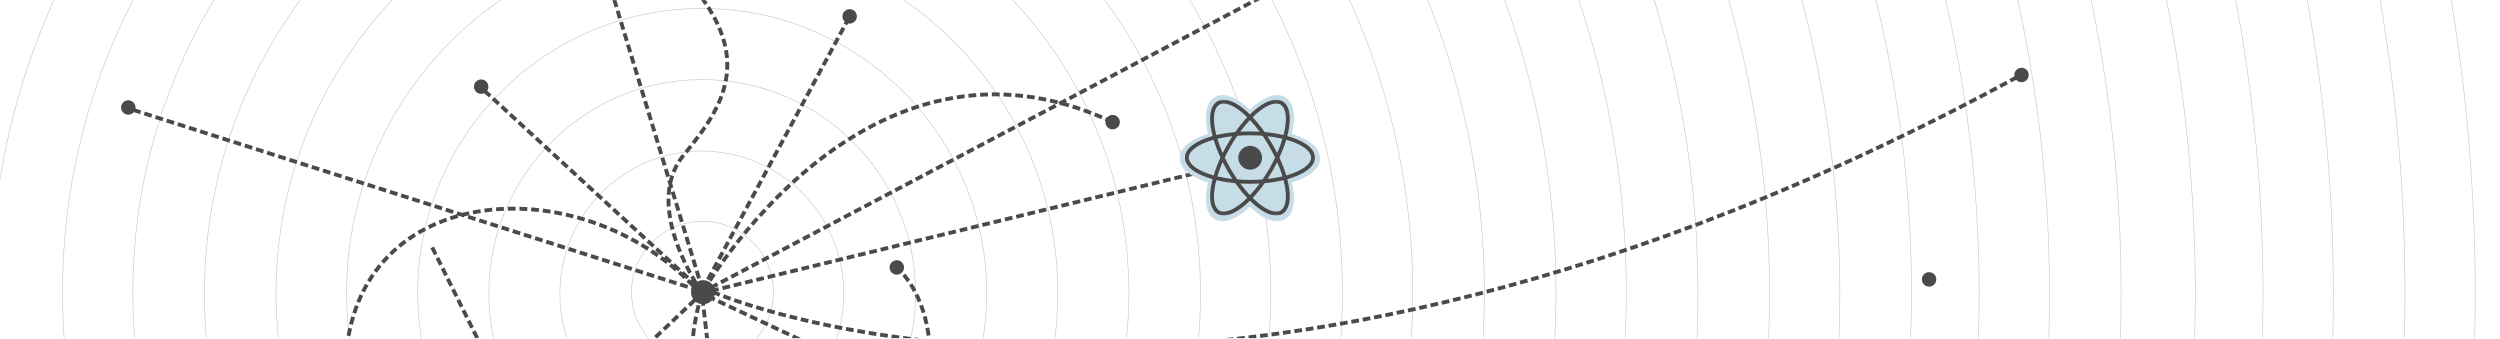 <?xml version="1.0" encoding="UTF-8"?>
<svg width="1920px" height="260px" viewBox="0 0 1920 260" version="1.1" xmlns="http://www.w3.org/2000/svg" xmlns:xlink="http://www.w3.org/1999/xlink">
    <!-- Generator: Sketch 41.1 (35376) - http://www.bohemiancoding.com/sketch -->
    <title>Conference_Header</title>
    <desc>Created with Sketch.</desc>
    <defs>
        <rect id="path-1" x="0" y="0" width="1920" height="260"></rect>
        <rect id="path-3" x="0" y="0" width="1920" height="260"></rect>
        <rect id="path-5" x="0" y="0" width="1920" height="260"></rect>
        <rect id="path-7" x="0" y="0" width="1920" height="260"></rect>
        <polygon id="path-9" points="0 89.516 99.904 89.516 99.904 0.544 1.09294574e-20 0.544"></polygon>
        <rect id="path-11" x="0" y="0" width="1920" height="260"></rect>
    </defs>
    <g id="Symbols" stroke="none" stroke-width="1" fill="none" fill-rule="evenodd">
        <g id="Conference_Header">
            <g id="Conference_header_NoText">
                <g id="Welcome">
                    <g id="Header-clear-background">
                        <g id="Group">
                            <g id="dashed-Clipped">
                                <mask id="mask-2" fill="white">
                                    <use xlink:href="#path-1"></use>
                                </mask>
                                <g id="path-1"></g>
                                <g id="dashed" mask="url(#mask-2)">
                                    <g transform="translate(94, -192)" id="Group">
                                        <g>
                                            <path d="M445.5,414.5 L557.397,206.766" id="Stroke-12" stroke="#4A4A4A" stroke-width="3" stroke-dasharray="5.934,2.967"></path>
                                            <path d="M445.5,414.5 L358.233,127.617" id="Stroke-15" stroke="#4A4A4A" stroke-width="3" stroke-dasharray="6.053,3.026"></path>
                                            <path d="M447.5,417.5 L273.5,257.5" id="Stroke-18" stroke="#4A4A4A" stroke-width="3" stroke-dasharray="5.98,2.99"></path>
                                            <path d="M445.291,416.988 C445.291,416.988 398.303,351.067 430.933,311.253 C463.564,271.439 494.237,227.71 411.355,154.609" id="Stroke-29" stroke="#4A4A4A" stroke-width="3" stroke-dasharray="6,3"></path>
                                            <path d="M443.956,417.115 L1104.5,68.5" id="Stroke-12" stroke="#4A4A4A" stroke-width="3" stroke-dasharray="5.934,2.967"></path>
                                            <path d="M439.629,422.359 L170.224,677.944" id="Stroke-3" stroke="#4A4A4A" stroke-width="3" stroke-dasharray="5.958,2.979"></path>
                                            <path d="M449.5,419.5 L588.777,484.963" id="Stroke-9" stroke="#4A4A4A" stroke-width="3" stroke-dasharray="6.007,3.004"></path>
                                            <path d="M470.512,640.959 L445.291,418.988 C358.362,318.527 177.404,327.989 171.343,471.201" id="Stroke-21" stroke="#4A4A4A" stroke-width="3" stroke-dasharray="5.987,2.994"></path>
                                            <path d="M1473.548,1309.304 L1383.87,359.135 C1074.776,-70.898 485.362,254.894 409.793,582.639" id="Stroke-21" stroke="#4A4A4A" stroke-width="3" stroke-dasharray="5.987,2.994" transform="translate(941.67, 731.14) rotate(159) translate(-941.67, -731.14) "></path>
                                            <path d="M760.503,285.799 C569.94,196.381 445.291,416.988 445.291,416.988 C410.702,526.639 500.11,584.075 567.33,553.399 C634.549,522.723 630.633,430.042 594.739,397.408" id="Stroke-25" stroke="#4A4A4A" stroke-width="3" stroke-dasharray="6,3"></path>
                                            <path d="M442.681,415.03 L0.862,274.05" id="Stroke-27" stroke="#4A4A4A" stroke-width="3" stroke-dasharray="6,3"></path>
                                            <path d="M443.5,417.5 L867.5,314.5" id="Stroke-6" stroke="#4A4A4A" stroke-width="3" stroke-dasharray="5.953,2.976"></path>
                                            <path d="M451.002,380.857 C451.002,380.857 822.351,578.591 1464.475,284.986" id="Path-655" stroke="#4A4A4A" stroke-width="3" stroke-dasharray="5.95,2.92" transform="translate(957.738, 365.486) rotate(-4) translate(-957.738, -365.486) "></path>
                                        </g>
                                    </g>
                                </g>
                            </g>
                            <g id="dots-Clipped">
                                <mask id="mask-4" fill="white">
                                    <use xlink:href="#path-3"></use>
                                </mask>
                                <g id="path-1"></g>
                                <g id="dots" mask="url(#mask-4)">
                                    <g transform="translate(92, 7)" id="Group">
                                        <g>
                                            <path d="M12.088,75.574 C12.088,78.639 9.603,81.124 6.538,81.124 C3.473,81.124 0.988,78.639 0.988,75.574 C0.988,72.509 3.473,70.023 6.538,70.023 C9.603,70.023 12.088,72.509 12.088,75.574" id="Fill-35" fill="#4A4A4A"></path>
                                            <path d="M566.088,5.574 C566.088,8.639 563.603,11.124 560.538,11.124 C557.473,11.124 554.988,8.639 554.988,5.574 C554.988,2.509 557.473,0.023 560.538,0.023 C563.603,0.023 566.088,2.509 566.088,5.574" id="Fill-35" fill="#4A4A4A"></path>
                                            <path d="M1466.088,50.574 C1466.088,53.639 1463.603,56.124 1460.538,56.124 C1457.473,56.124 1454.988,53.639 1454.988,50.574 C1454.988,47.509 1457.473,45.023 1460.538,45.023 C1463.603,45.023 1466.088,47.509 1466.088,50.574" id="Fill-35" fill="#4A4A4A"></path>
                                            <path d="M1395.088,207.574 C1395.088,210.639 1392.603,213.124 1389.538,213.124 C1386.473,213.124 1383.988,210.639 1383.988,207.574 C1383.988,204.509 1386.473,202.023 1389.538,202.023 C1392.603,202.023 1395.088,204.509 1395.088,207.574" id="Fill-35" fill="#4A4A4A"></path>
                                            <path d="M457.193,217.399 C457.193,222.508 453.052,226.65 447.943,226.65 C442.836,226.65 438.694,222.508 438.694,217.399 C438.694,212.29 442.836,208.148 447.943,208.148 C453.052,208.148 457.193,212.29 457.193,217.399" id="Fill-31" fill="#4A4A4A"></path>
                                            <path d="M602.289,198.408 C602.289,201.473 599.804,203.958 596.739,203.958 C593.675,203.958 591.189,201.473 591.189,198.408 C591.189,195.343 593.675,192.857 596.739,192.857 C599.804,192.857 602.289,195.343 602.289,198.408" id="Fill-45" fill="#4A4A4A"></path>
                                            <path d="M768.053,86.799 C768.053,89.864 765.568,92.349 762.503,92.349 C759.438,92.349 756.953,89.864 756.953,86.799 C756.953,83.734 759.438,81.248 762.503,81.248 C765.568,81.248 768.053,83.734 768.053,86.799" id="Fill-35" fill="#4A4A4A"></path>
                                        </g>
                                    </g>
                                </g>
                            </g>
                            <g id="circles-Clipped">
                                <mask id="mask-6" fill="white">
                                    <use xlink:href="#path-5"></use>
                                </mask>
                                <g id="path-1"></g>
                                <g id="circles" opacity="0.3" mask="url(#mask-6)">
                                    <g transform="translate(-824, -1143)" id="Group">
                                        <g>
                                            <path d="M1745.988,1368.523 C1745.988,1579.77 1574.734,1751.023 1363.486,1751.023 C1152.237,1751.023 980.988,1579.77 980.988,1368.523 C980.988,1157.276 1152.237,986.023 1363.486,986.023 C1574.734,986.023 1745.988,1157.276 1745.988,1368.523 L1745.988,1368.523 Z" id="Stroke-57" stroke="#4A4A4A" stroke-width="0.5"></path>
                                            <path d="M1690.988,1368.023 C1690.988,1549.171 1544.359,1696.023 1363.486,1696.023 C1182.613,1696.023 1035.988,1549.171 1035.988,1368.023 C1035.988,1186.875 1182.613,1040.023 1363.486,1040.023 C1544.359,1040.023 1690.988,1186.875 1690.988,1368.023 L1690.988,1368.023 Z" id="Stroke-57" stroke="#4A4A4A" stroke-width="0.5"></path>
                                            <path d="M1636.386,1367.988 C1636.386,1518.83 1514.117,1641.113 1363.291,1641.113 C1212.465,1641.113 1090.196,1518.83 1090.196,1367.988 C1090.196,1217.145 1212.465,1094.863 1363.291,1094.863 C1514.117,1094.863 1636.386,1217.145 1636.386,1367.988 L1636.386,1367.988 Z" id="Stroke-59" stroke="#4A4A4A" stroke-width="0.5"></path>
                                            <path d="M1581.767,1367.988 C1581.767,1488.662 1483.952,1586.487 1363.292,1586.487 C1242.63,1586.487 1144.815,1488.662 1144.815,1367.988 C1144.815,1247.315 1242.63,1149.489 1363.292,1149.489 C1483.952,1149.489 1581.767,1247.315 1581.767,1367.988 L1581.767,1367.988 Z" id="Stroke-61" stroke="#4A4A4A" stroke-width="0.5"></path>
                                            <path d="M1800,1368 C1800,1609.347 1604.345,1805 1362.997,1805 C1121.649,1805 926,1609.347 926,1368 C926,1126.653 1121.649,931 1362.997,931 C1604.345,931 1800,1126.653 1800,1368 L1800,1368 Z" id="Stroke-57" stroke="#4A4A4A" stroke-width="0.5"></path>
                                            <path d="M1964,1368 C1964,1699.92 1694.919,1969 1362.996,1969 C1031.074,1969 762,1699.92 762,1368 C762,1036.08 1031.074,767 1362.996,767 C1694.919,767 1964,1036.08 1964,1368 L1964,1368 Z" id="Stroke-57" stroke="#4A4A4A" stroke-width="0.5"></path>
                                            <path d="M1909,1368.5 C1909,1670.321 1664.544,1915 1362.997,1915 C1061.45,1915 817,1670.321 817,1368.5 C817,1066.679 1061.45,822 1362.997,822 C1664.544,822 1909,1066.679 1909,1368.5 L1909,1368.5 Z" id="Stroke-57" stroke="#4A4A4A" stroke-width="0.5"></path>
                                            <path d="M1855,1367.5 C1855,1638.946 1634.944,1859 1363.497,1859 C1092.05,1859 872,1638.946 872,1367.5 C872,1096.054 1092.05,876 1363.497,876 C1634.944,876 1855,1096.054 1855,1367.5 L1855,1367.5 Z" id="Stroke-57" stroke="#4A4A4A" stroke-width="0.5"></path>
                                            <path d="M2019,1367.5 C2019,1729.52 1725.518,2023 1363.496,2023 C1001.474,2023 708,1729.52 708,1367.5 C708,1005.48 1001.474,712 1363.496,712 C1725.518,712 2019,1005.48 2019,1367.5 L2019,1367.5 Z" id="Stroke-57" stroke="#4A4A4A" stroke-width="0.5"></path>
                                            <path d="M2073,1368 C2073,1760.119 1755.117,2078 1362.996,2078 C970.874,2078 653,1760.119 653,1368 C653,975.881 970.874,658 1362.996,658 C1755.117,658 2073,975.881 2073,1368 L2073,1368 Z" id="Stroke-57" stroke="#4A4A4A" stroke-width="0.5"></path>
                                            <path d="M2128,1368 C2128,1790.494 1785.716,2133 1363.495,2133 C941.275,2133 599,1790.494 599,1368 C599,945.506 941.275,603 1363.495,603 C1785.716,603 2128,945.506 2128,1368 L2128,1368 Z" id="Stroke-57" stroke="#4A4A4A" stroke-width="0.5"></path>
                                            <path d="M2183,1368.5 C2183,1821.094 1816.092,2188 1363.495,2188 C910.899,2188 544,1821.094 544,1368.5 C544,915.906 910.899,549 1363.495,549 C1816.092,549 2183,915.906 2183,1368.5 L2183,1368.5 Z" id="Stroke-57" stroke="#4A4A4A" stroke-width="0.5"></path>
                                            <path d="M2237,1368 C2237,1850.693 1845.691,2242 1362.995,2242 C880.299,2242 489,1850.693 489,1368 C489,885.307 880.299,494 1362.995,494 C1845.691,494 2237,885.307 2237,1368 L2237,1368 Z" id="Stroke-57" stroke="#4A4A4A" stroke-width="0.5"></path>
                                            <path d="M2292,1367.5 C2292,1880.292 1876.29,2296 1363.494,2296 C850.699,2296 435,1880.292 435,1367.5 C435,854.708 850.699,439 1363.494,439 C1876.29,439 2292,854.708 2292,1367.5 L2292,1367.5 Z" id="Stroke-57" stroke="#4A4A4A" stroke-width="0.5"></path>
                                            <path d="M2398,1368.5 C2398,1943.148 1934.384,2409 1362.494,2409 C790.604,2409 327,1943.148 327,1368.5 C327,793.852 790.604,328 1362.494,328 C1934.384,328 2398,793.852 2398,1368.5 L2398,1368.5 Z" id="Stroke-57" stroke="#4A4A4A" stroke-width="0.5"></path>
                                            <path d="M2344,1368.5 C2344,1912.772 1904.784,2354 1362.994,2354 C821.204,2354 382,1912.772 382,1368.5 C382,824.228 821.204,383 1362.994,383 C1904.784,383 2344,824.228 2344,1368.5 L2344,1368.5 Z" id="Stroke-57" stroke="#4A4A4A" stroke-width="0.5"></path>
                                            <path d="M1363.291,1531.863 C1272.796,1531.863 1199.434,1458.493 1199.434,1367.988 C1199.434,1277.483 1272.796,1204.113 1363.291,1204.113 C1453.786,1204.113 1527.148,1277.483 1527.148,1367.988 C1527.148,1458.493 1453.786,1531.863 1363.291,1531.863 Z" id="Stroke-63" stroke="#4A4A4A" stroke-width="0.5"></path>
                                            <path d="M1418,1367.5 C1418,1397.599 1393.599,1422 1363.5,1422 C1333.4,1422 1309,1397.599 1309,1367.5 C1309,1337.401 1333.4,1313 1363.5,1313 C1393.599,1313 1418,1337.401 1418,1367.5 L1418,1367.5 Z" id="Stroke-57" stroke="#4A4A4A" stroke-width="0.5"></path>
                                            <path d="M1472,1368.5 C1472,1428.975 1423.198,1478 1362.999,1478 C1302.8,1478 1254,1428.975 1254,1368.5 C1254,1308.025 1302.8,1259 1362.999,1259 C1423.198,1259 1472,1308.025 1472,1368.5 L1472,1368.5 Z" id="Stroke-57" stroke="#4A4A4A" stroke-width="0.5"></path>
                                            <path d="M2725,1369 C2725,2125.072 2114.978,2738 1362.492,2738 C610.005,2738 0,2125.072 0,1369 C0,612.928 610.005,0 1362.492,0 C2114.978,0 2725,612.928 2725,1369 L2725,1369 Z" id="Stroke-57" stroke="#4A4A4A" stroke-width="0.5"></path>
                                            <path d="M2671,1368 C2671,2093.696 2085.379,2682 1362.992,2682 C640.605,2682 55,2093.696 55,1368 C55,642.304 640.605,54 1362.992,54 C2085.379,54 2671,642.304 2671,1368 L2671,1368 Z" id="Stroke-57" stroke="#4A4A4A" stroke-width="0.5"></path>
                                            <path d="M2616,1368.5 C2616,2064.097 2054.78,2628 1362.493,2628 C670.205,2628 109,2064.097 109,1368.5 C109,672.903 670.205,109 1362.493,109 C2054.78,109 2616,672.903 2616,1368.5 L2616,1368.5 Z" id="Stroke-57" stroke="#4A4A4A" stroke-width="0.5"></path>
                                            <path d="M2562,1368.5 C2562,2033.722 2025.181,2573 1362.993,2573 C700.805,2573 164,2033.722 164,1368.5 C164,703.278 700.805,164 1362.993,164 C2025.181,164 2562,703.278 2562,1368.5 L2562,1368.5 Z" id="Stroke-57" stroke="#4A4A4A" stroke-width="0.5"></path>
                                            <path d="M2510,1368 C2510,2001.466 1996.463,2515 1362.993,2515 C729.524,2515 216,2001.466 216,1368 C216,734.534 729.524,221 1362.993,221 C1996.463,221 2510,734.534 2510,1368 L2510,1368 Z" id="Stroke-57" stroke="#4A4A4A" stroke-width="0.5"></path>
                                            <path d="M2453,1368 C2453,1972.747 1964.983,2463 1362.993,2463 C761.004,2463 273,1972.747 273,1368 C273,763.253 761.004,273 1362.993,273 C1964.983,273 2453,763.253 2453,1368 L2453,1368 Z" id="Stroke-57" stroke="#4A4A4A" stroke-width="0.5"></path>
                                        </g>
                                    </g>
                                </g>
                            </g>
                            <g id="React-Clipped">
                                <mask id="mask-8" fill="white">
                                    <use xlink:href="#path-7"></use>
                                </mask>
                                <g id="path-1"></g>
                                <g id="React" mask="url(#mask-8)">
                                    <g transform="translate(908, 75)" id="Group">
                                        <g>
                                            <g>
                                                <path d="M103.9,46.452 C103.9,39.198 95.235,32.916 81.778,29.158 C82.359,26.899 82.827,24.697 83.16,22.58 C84.859,11.787 83,4.223 77.925,1.281 C72.85,-1.66 65.397,0.505 56.935,7.379 C55.274,8.728 53.609,10.237 51.951,11.873 C50.292,10.237 48.626,8.728 46.965,7.379 C38.504,0.505 31.048,-1.662 25.975,1.281 C20.901,4.223 19.041,11.787 20.74,22.58 C21.073,24.697 21.541,26.899 22.123,29.158 C8.666,32.916 0,39.198 0,46.452 C0,53.706 8.666,59.988 22.123,63.746 C21.541,66.005 21.073,68.207 20.74,70.324 C19.041,81.118 20.901,88.681 25.975,91.624 C27.453,92.48 29.133,92.904 30.982,92.904 C35.477,92.904 40.968,90.398 46.965,85.525 C48.626,84.176 50.292,82.667 51.951,81.031 C53.609,82.667 55.274,84.176 56.935,85.525 C62.932,90.398 68.422,92.904 72.919,92.904 C74.767,92.904 76.448,92.48 77.925,91.624 C83,88.681 84.859,81.118 83.16,70.324 C82.827,68.207 82.359,66.005 81.778,63.746 C95.235,59.988 103.9,53.706 103.9,46.452" id="Fill-1" fill="#C6DDE7"></path>
                                                <path d="M103.9,46.452 C103.9,39.198 95.235,32.916 81.778,29.158 C82.359,26.899 82.827,24.697 83.16,22.58 C84.859,11.787 83,4.223 77.925,1.281 C72.85,-1.66 65.397,0.505 56.935,7.379 C55.274,8.728 53.609,10.237 51.951,11.873 C50.292,10.237 48.626,8.728 46.965,7.379 C38.504,0.505 31.048,-1.662 25.975,1.281 C20.901,4.223 19.041,11.787 20.74,22.58 C21.073,24.697 21.541,26.899 22.123,29.158 C8.666,32.916 0,39.198 0,46.452 C0,53.706 8.666,59.988 22.123,63.746 C21.541,66.005 21.073,68.207 20.74,70.324 C19.041,81.118 20.901,88.681 25.975,91.624 C27.453,92.48 29.133,92.904 30.982,92.904 C35.477,92.904 40.968,90.398 46.965,85.525 C48.626,84.176 50.292,82.667 51.951,81.031 C53.609,82.667 55.274,84.176 56.935,85.525 C62.932,90.398 68.422,92.904 72.919,92.904 C74.767,92.904 76.448,92.48 77.925,91.624 C83,88.681 84.859,81.118 83.16,70.324 C82.827,68.207 82.359,66.005 81.778,63.746 C95.235,59.988 103.9,53.706 103.9,46.452 L103.9,46.452 Z" id="Stroke-3" stroke="#C6DDE7" stroke-width="4"></path>
                                                <g transform="translate(2, 1)">
                                                    <g id="Group-5">
                                                        <g id="Fill-3-Clipped">
                                                            <mask id="mask-10" fill="white">
                                                                <use xlink:href="#path-9"></use>
                                                            </mask>
                                                            <g id="path-3"></g>
                                                            <path d="M99.904,45.031 C99.904,38.084 91.572,32.068 78.632,28.468 C79.191,26.305 79.641,24.197 79.961,22.169 C81.595,11.832 79.807,4.589 74.928,1.771 C70.048,-1.045 62.881,1.028 54.745,7.611 C53.148,8.903 51.547,10.348 49.952,11.915 C48.357,10.348 46.755,8.903 45.159,7.611 C37.023,1.028 29.854,-1.047 24.976,1.771 C20.097,4.589 18.309,11.832 19.943,22.169 C20.263,24.197 20.713,26.305 21.272,28.468 C8.332,32.068 -0,38.084 -0,45.031 C-0,51.977 8.332,57.993 21.272,61.593 C20.713,63.756 20.263,65.864 19.943,67.892 C18.309,78.229 20.097,85.472 24.976,88.29 C26.397,89.11 28.013,89.516 29.79,89.516 C34.113,89.516 39.393,87.116 45.159,82.45 C46.755,81.158 48.357,79.713 49.952,78.146 C51.547,79.713 53.148,81.158 54.745,82.45 C60.511,87.116 65.79,89.516 70.114,89.516 C71.891,89.516 73.507,89.11 74.928,88.29 C79.807,85.472 81.595,78.229 79.961,67.892 C79.641,65.864 79.191,63.756 78.632,61.593 C91.572,57.993 99.904,51.977 99.904,45.031 M56.617,9.924 C61.803,5.727 66.51,3.523 70.099,3.523 C71.36,3.523 72.483,3.795 73.44,4.348 C77.124,6.474 78.43,12.801 77.023,21.706 C76.717,23.641 76.288,25.655 75.753,27.723 C71.342,26.672 66.47,25.889 61.268,25.422 C58.308,21.219 55.197,17.385 52.034,14.039 C53.56,12.539 55.091,11.158 56.617,9.924 M64.793,53.6 C63.146,56.453 61.414,59.195 59.624,61.801 C56.542,62.039 53.315,62.168 49.952,62.168 C46.589,62.168 43.362,62.039 40.28,61.801 C38.489,59.195 36.758,56.453 35.11,53.6 C33.464,50.749 31.957,47.881 30.597,45.031 C31.957,42.18 33.464,39.312 35.11,36.461 C36.758,33.608 38.489,30.867 40.28,28.26 C43.362,28.023 46.589,27.893 49.952,27.893 C53.315,27.893 56.542,28.023 59.624,28.26 C61.414,30.867 63.146,33.608 64.793,36.461 C66.439,39.312 67.947,42.18 69.307,45.031 C67.947,47.881 66.439,50.749 64.793,53.6 M70.905,48.531 C72.537,52.265 73.897,55.943 74.956,59.482 C71.462,60.311 67.61,60.977 63.452,61.439 C64.8,59.39 66.11,57.269 67.37,55.087 C68.628,52.908 69.807,50.718 70.905,48.531 M49.952,73.897 C47.422,71.213 44.922,68.203 42.507,64.929 C44.932,65.069 47.416,65.143 49.952,65.143 C52.488,65.143 54.972,65.069 57.397,64.929 C54.982,68.203 52.483,71.213 49.952,73.897 M36.451,61.439 C32.294,60.977 28.443,60.311 24.948,59.482 C26.007,55.943 27.367,52.265 28.998,48.531 C30.097,50.718 31.276,52.908 32.534,55.087 C33.794,57.269 35.104,59.39 36.451,61.439 M28.998,41.531 C27.367,37.796 26.007,34.118 24.948,30.579 C28.443,29.75 32.294,29.085 36.451,28.622 C35.104,30.671 33.794,32.792 32.534,34.974 C31.276,37.153 30.097,39.343 28.998,41.531 M49.952,16.164 C52.483,18.848 54.982,21.858 57.397,25.132 C54.972,24.992 52.488,24.918 49.952,24.918 C47.416,24.918 44.932,24.992 42.507,25.132 C44.922,21.858 47.422,18.848 49.952,16.164 M67.37,34.974 C66.11,32.792 64.8,30.671 63.452,28.622 C67.61,29.085 71.462,29.75 74.956,30.579 C73.897,34.118 72.537,37.796 70.905,41.531 C69.807,39.343 68.628,37.153 67.37,34.974 M22.881,21.706 C21.474,12.801 22.78,6.474 26.464,4.348 C27.422,3.795 28.543,3.523 29.805,3.523 C33.393,3.523 38.101,5.728 43.287,9.924 C44.813,11.158 46.344,12.539 47.871,14.039 C44.707,17.385 41.596,21.219 38.635,25.422 C33.435,25.889 28.562,26.672 24.151,27.723 C23.617,25.655 23.187,23.641 22.881,21.706 M2.976,45.031 C2.976,39.953 10.088,34.66 22.067,31.323 C23.385,35.741 25.151,40.359 27.314,45.031 C25.151,49.702 23.385,54.32 22.067,58.739 C10.088,55.402 2.976,50.108 2.976,45.031 M43.287,80.137 C36.279,85.808 30.148,87.842 26.464,85.713 C22.78,83.587 21.474,77.26 22.881,68.356 C23.187,66.42 23.617,64.406 24.151,62.338 C28.562,63.389 33.435,64.172 38.635,64.639 C41.596,68.842 44.707,72.677 47.871,76.022 C46.344,77.522 44.813,78.903 43.287,80.137 M77.023,68.356 C78.43,77.26 77.124,83.587 73.44,85.713 C69.757,87.84 63.625,85.807 56.617,80.137 C55.091,78.903 53.56,77.522 52.034,76.022 C55.197,72.677 58.308,68.842 61.268,64.639 C66.47,64.172 71.342,63.389 75.753,62.338 C76.288,64.406 76.717,66.42 77.023,68.356 M77.837,58.739 C76.52,54.32 74.752,49.702 72.591,45.031 C74.752,40.359 76.52,35.741 77.837,31.323 C89.816,34.66 96.929,39.953 96.929,45.031 C96.929,50.108 89.816,55.402 77.837,58.739" id="Fill-3" fill="#4A4A4A" mask="url(#mask-10)"></path>
                                                        </g>
                                                    </g>
                                                    <path d="M50.152,36 C45.098,36 41,40.098 41,45.152 C41,50.206 45.098,54.303 50.152,54.303 C55.206,54.303 59.303,50.206 59.303,45.152 C59.303,40.098 55.206,36 50.152,36" id="Fill-1" fill="#4A4A4A"></path>
                                                </g>
                                            </g>
                                        </g>
                                    </g>
                                </g>
                            </g>
                            <g id="Fill-35-Clipped">
                                <mask id="mask-12" fill="white">
                                    <use xlink:href="#path-11"></use>
                                </mask>
                                <g id="path-1"></g>
                                <path d="M375.1,66.55 C375.1,69.615 372.614,72.101 369.55,72.101 C366.485,72.101 364,69.615 364,66.55 C364,63.485 366.485,61 369.55,61 C372.614,61 375.1,63.485 375.1,66.55" id="Fill-35" fill="#4A4A4A" mask="url(#mask-12)"></path>
                            </g>
                        </g>
                    </g>
                </g>
            </g>
        </g>
    </g>
</svg>